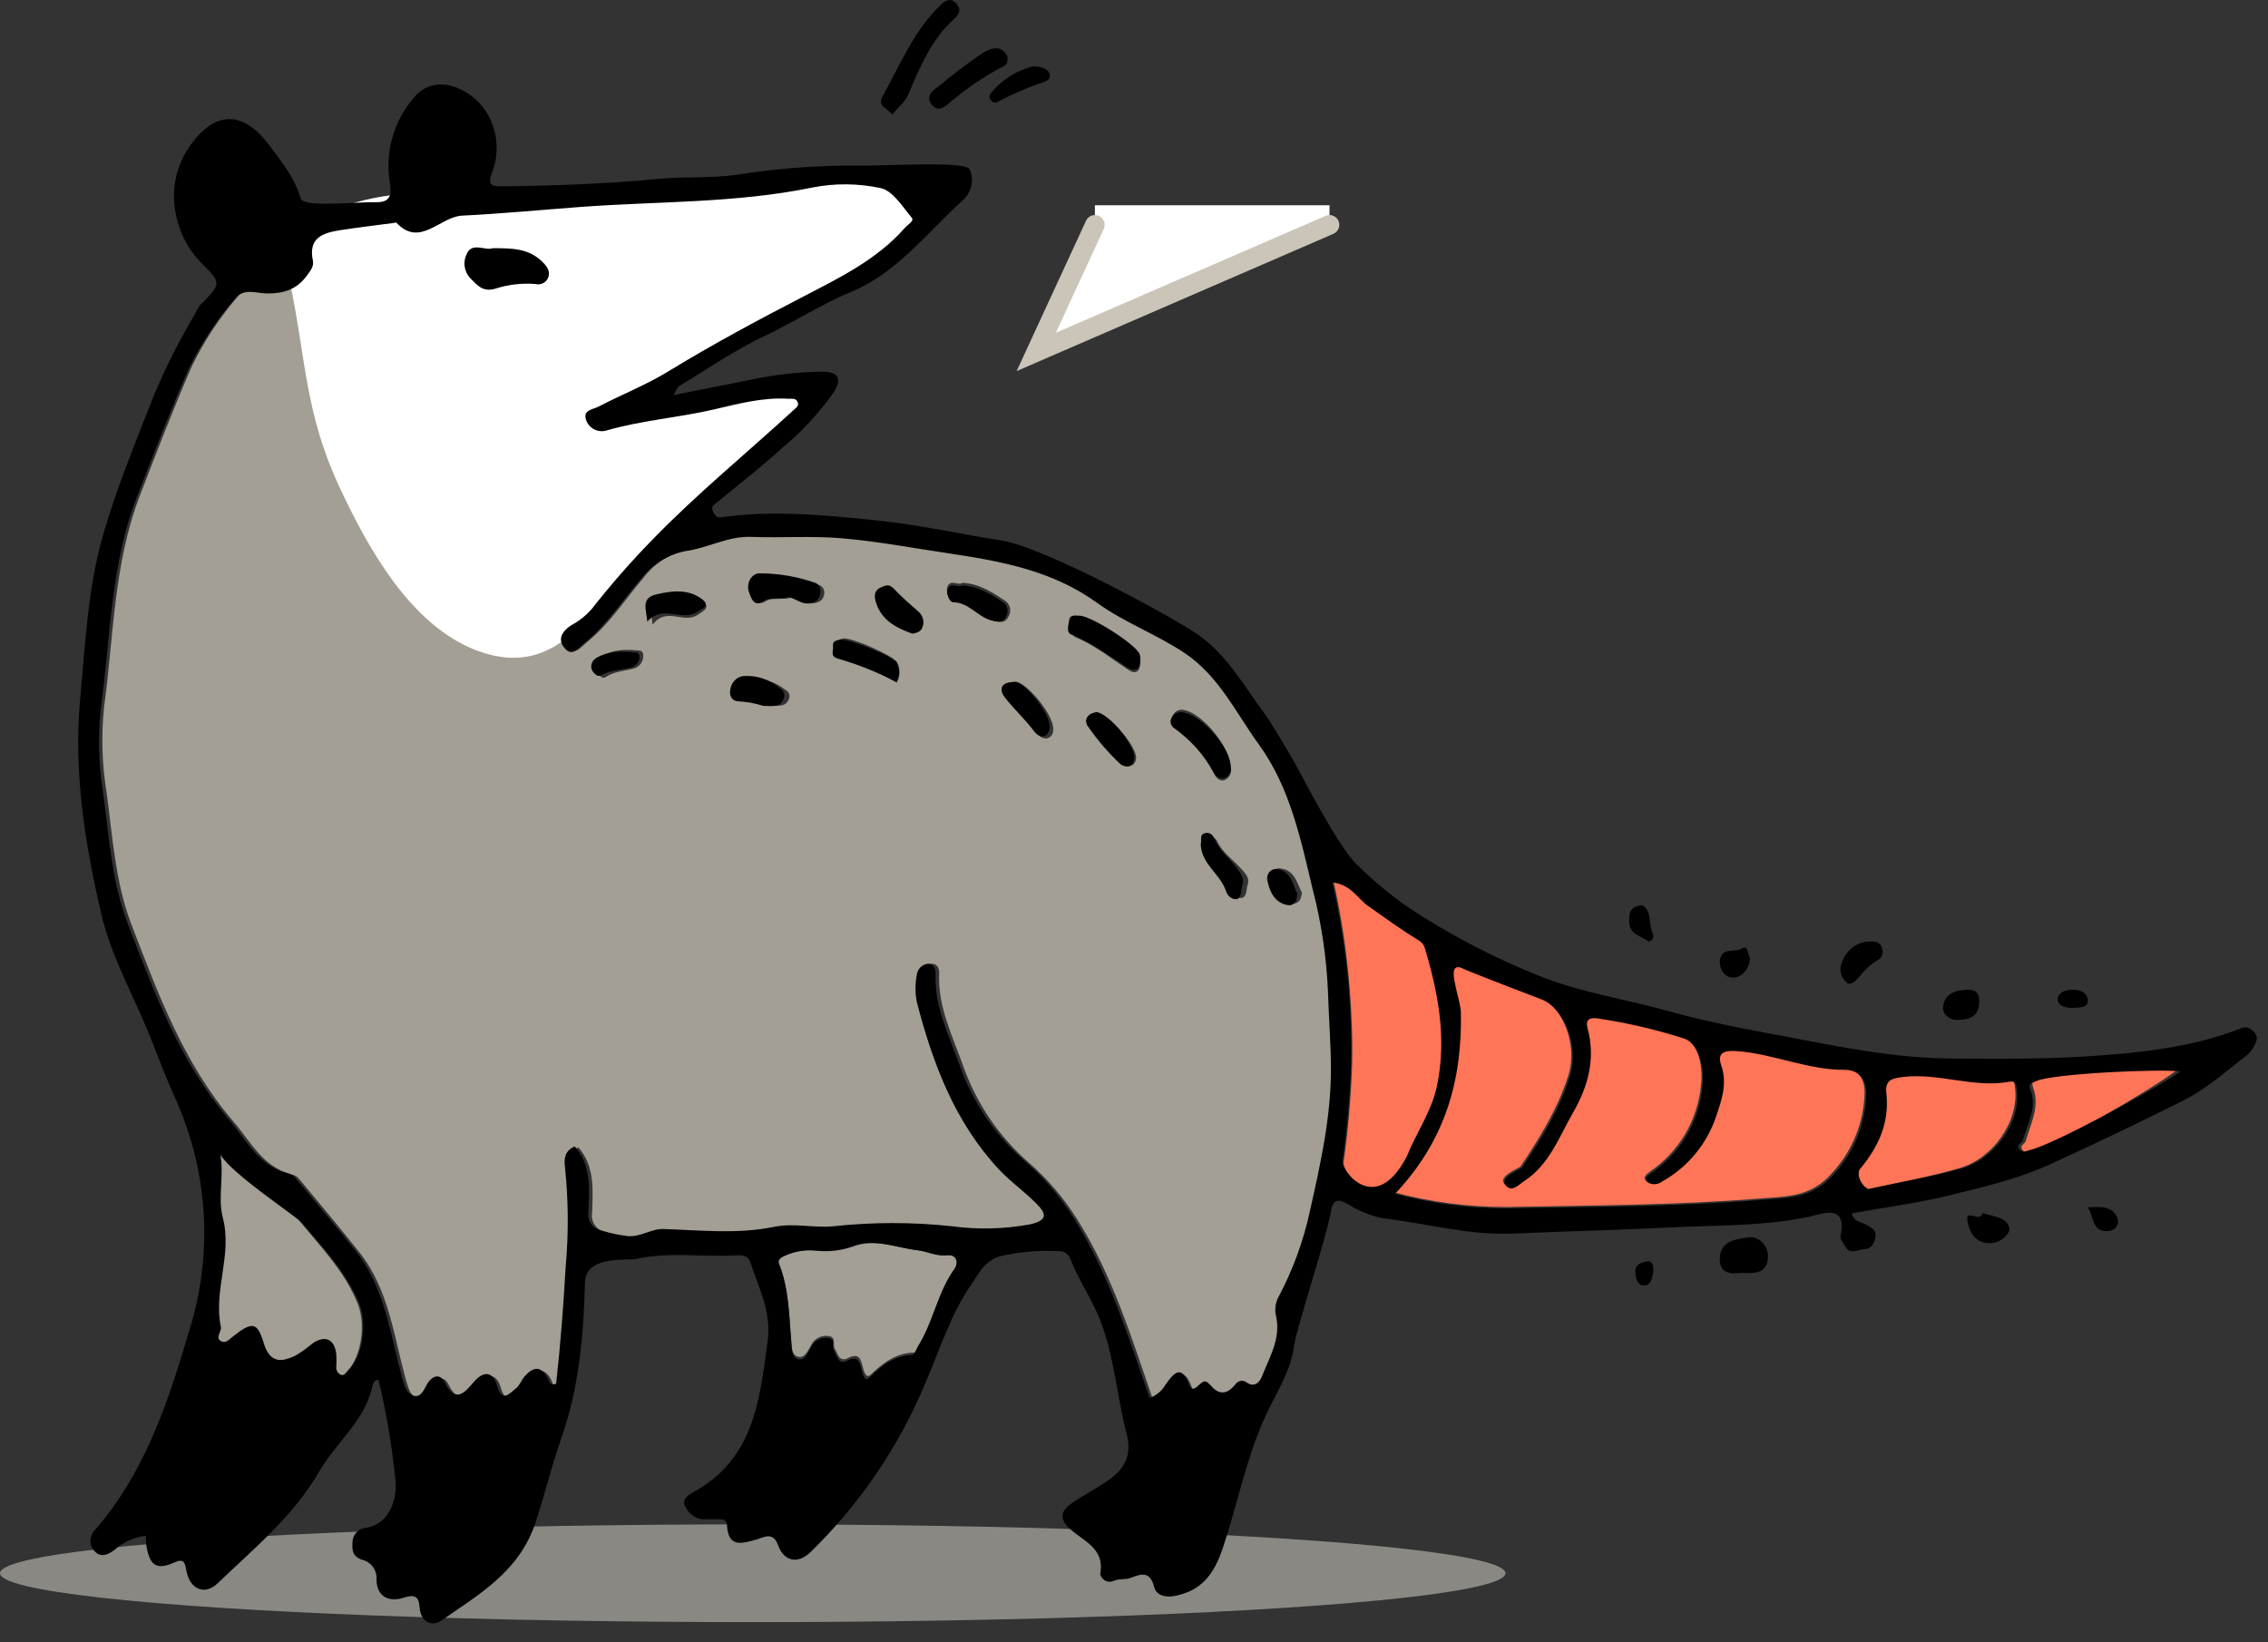 <svg width="116" height="84" viewBox="0 0 116 84" fill="none" xmlns="http://www.w3.org/2000/svg">
<rect x="0" y="0" width="116" height="84" fill="#333333" stroke="none"/>
<g id="Group 1">
<path id="Vector" d="M15.045 69.368C15.362 69.188 15.661 68.977 15.939 68.74C16.573 68.295 17.06 68.532 17.13 69.322C17.143 69.526 17.143 69.73 17.13 69.933C17.119 70.017 17.134 70.102 17.173 70.177C17.212 70.253 17.273 70.314 17.347 70.353C17.54 70.445 17.638 70.258 17.747 70.145C18.514 69.351 18.71 67.703 18.293 66.672C17.624 65.024 16.419 63.785 15.322 62.461C15.066 62.154 11.748 59.991 11.191 58.957C11.415 60.072 11.051 61.219 11.328 62.257C11.836 64.166 10.83 66.005 11.233 67.904C11.275 68.101 10.928 68.419 11.212 68.609C11.496 68.8 11.689 68.521 11.913 68.352C12.845 67.614 13.094 67.646 13.423 68.73C13.714 69.735 14.306 69.697 15.045 69.368Z" fill="#A49F95"/>
<ellipse id="Ellipse 1" opacity="0.5" cx="38.5" cy="80.467" rx="38.5" ry="2.5" fill="#E1DED5"/>
<path id="Vector_2" d="M69.155 54.469C69.098 56.142 68.952 57.812 68.718 59.469C68.652 59.968 70.404 62.36 72.009 59.211C72.488 57.986 73.267 56.904 73.54 55.573C74.047 53.096 73.614 50.736 72.897 48.393C72.829 48.241 72.713 48.117 72.568 48.039C71.698 47.505 70.876 46.899 70.05 46.301C69.501 45.901 69.169 45.169 68.204 45.066C68.602 46.853 68.877 48.666 69.026 50.491C69.134 51.818 69.187 53.138 69.155 54.469Z" fill="#FF7557"/>
<path id="Vector_3" d="M14.919 60.069C15.052 60.096 15.175 60.164 15.269 60.262C16.32 61.525 17.372 62.781 18.395 64.069C19.919 66.004 20.147 68.425 20.795 70.694C20.897 71.046 21.016 71.398 21.314 71.486C21.703 71.623 21.871 71.229 22.015 70.94C22.271 70.469 22.691 70.317 22.93 70.799C23.487 71.922 23.981 71.306 24.415 70.799C24.969 70.149 25.418 70.296 25.617 70.983C25.884 71.89 26.252 71.362 26.574 71.123C26.774 70.972 26.861 70.683 27.036 70.486C27.446 70.025 27.846 69.92 28.193 70.574C28.273 70.726 28.28 71.014 28.634 70.877C28.859 68.882 29.006 66.862 29.125 64.829C29.276 63.136 29.263 61.432 29.086 59.741C29.023 59.291 29.104 58.883 29.587 58.686C30.432 59.667 30.32 60.86 30.288 62.014C30.267 62.124 30.267 62.237 30.29 62.346C30.312 62.456 30.356 62.56 30.418 62.653C30.481 62.745 30.561 62.824 30.654 62.886C30.747 62.947 30.852 62.989 30.961 63.01C31.368 63.133 31.784 63.224 32.205 63.281C32.906 63.401 33.463 62.929 34.111 62.929C35.997 62.989 37.9 63.203 39.76 62.82C40.812 62.605 41.81 62.89 42.802 62.788C44.823 62.568 46.861 62.568 48.882 62.788C50.208 62.967 51.554 62.932 52.87 62.686C53.826 62.489 53.658 62.116 53.196 61.631C52.589 61.015 51.867 60.505 51.279 59.872C49.008 57.44 47.89 54.422 47.074 51.269C46.983 50.804 46.983 50.327 47.074 49.862C47.091 49.71 47.162 49.569 47.274 49.465C47.386 49.361 47.531 49.301 47.683 49.295C47.936 49.295 48.058 49.545 48.034 49.809C47.964 51.526 48.735 53.028 49.285 54.573C49.965 56.481 51.128 58.178 52.659 59.499C53.589 60.318 54.397 61.265 55.06 62.313C56.886 65.17 57.863 68.393 58.978 71.612C59.304 71.481 59.577 71.243 59.752 70.937C60.102 70.412 60.551 69.811 60.95 70.937C61.059 71.246 61.21 71.169 61.385 71.025C61.56 70.88 61.735 70.62 61.967 70.898C62.436 71.479 62.871 71.514 63.34 70.898C63.403 70.816 63.495 70.761 63.598 70.746C63.7 70.732 63.804 70.759 63.887 70.821C64.329 71.137 64.588 70.757 64.679 70.514C65.064 69.529 65.646 68.587 65.404 67.436C65.32 67.108 65.358 66.759 65.513 66.458C66.256 65.058 66.801 63.561 67.132 62.011C67.672 59.615 68.204 57.222 68.204 54.749C68.204 53.408 68.089 52.068 68.054 50.734C67.976 48.943 67.71 47.164 67.258 45.429C66.641 42.892 66.116 40.274 64.553 38.09C63.368 36.429 62.499 34.515 60.698 33.326C59.272 32.372 57.625 31.767 56.269 30.778C53.938 29.083 51.307 28.622 48.605 28.214C46.811 27.943 45.024 27.605 43.219 27.45C41.681 27.316 40.118 27.45 38.572 27.376C37.377 27.331 36.354 27.953 35.205 28.108C34.306 28.287 33.503 28.787 32.945 29.515C31.981 30.638 31.192 31.904 30.015 32.851C29.71 33.097 29.43 33.554 29.03 33.093C28.631 32.633 28.932 32.2 29.36 31.922C29.758 31.711 30.114 31.428 30.411 31.088C31.375 29.852 32.404 28.67 33.495 27.545C35.773 25.167 38.317 23.077 40.734 20.86C40.857 20.748 41.022 20.628 40.941 20.445C40.861 20.262 40.675 20.294 40.468 20.28C39.161 20.192 37.896 20.54 36.677 20.825C34.851 21.251 32.976 21.384 31.171 21.909C30.958 21.974 30.727 21.951 30.53 21.845C30.333 21.74 30.186 21.56 30.12 21.346C29.973 20.85 30.453 20.846 30.779 20.674C31.97 20.051 33.232 19.541 34.364 18.851C36.617 17.472 38.919 16.227 41.274 15.006C43.114 14.049 44.989 13.116 46.404 11.519C46.555 11.35 46.916 11.15 46.779 10.981C46.303 10.407 45.805 9.573 45.188 9.454C44.034 9.206 42.842 9.196 41.684 9.426C37.773 10.235 33.8 10.129 29.857 10.421C27.835 10.573 25.799 10.773 23.791 10.868C22.653 10.925 21.64 12.543 20.417 11.22C20.417 11.22 20.357 11.238 20.322 11.241C19.394 11.364 18.465 11.473 17.543 11.618C16.622 11.762 15.914 12.015 16.163 13.187C16.226 13.472 16.051 13.676 15.865 13.936C15.329 14.678 14.674 14.872 13.822 14.868C13.282 14.868 12.634 14.58 12.207 15.111C11.251 16.209 10.445 17.428 9.81 18.739C8.863 20.906 8.015 23.116 7.164 25.322C5.804 28.84 5.822 32.531 5.324 36.154C5.171 37.626 5.215 39.111 5.457 40.57C5.762 42.832 5.902 45.144 6.719 47.279C8.075 50.798 9.382 54.379 11.916 57.338C12.82 58.373 13.415 59.675 14.919 60.069ZM65.534 44.426C66.235 44.532 66.337 45.179 66.585 45.654C66.568 46.006 66.403 46.249 66.102 46.21C65.443 46.129 65.117 45.64 64.991 45.045C64.962 44.966 64.954 44.881 64.969 44.798C64.985 44.715 65.022 44.638 65.077 44.574C65.132 44.511 65.204 44.464 65.284 44.438C65.363 44.411 65.449 44.407 65.531 44.426H65.534ZM63.551 44.507C63.74 44.729 63.926 44.947 63.81 45.27C63.726 45.51 63.792 45.89 63.477 45.932C63.35 45.936 63.225 45.898 63.122 45.824C63.018 45.751 62.941 45.645 62.902 45.524C62.569 44.711 61.585 44.296 61.518 43.346C61.585 43.124 61.438 42.871 61.732 42.804C61.829 42.772 61.934 42.775 62.028 42.814C62.123 42.853 62.2 42.924 62.247 43.015C62.534 43.645 63.12 44.004 63.547 44.507H63.551ZM60.001 36.556C60.059 36.453 60.152 36.375 60.261 36.333C60.371 36.291 60.492 36.289 60.604 36.327C61.55 36.531 62.955 38.273 62.948 39.265C62.98 39.392 62.966 39.526 62.907 39.643C62.849 39.76 62.75 39.852 62.629 39.901C62.359 39.996 62.17 39.74 62.079 39.55C61.602 38.623 60.929 37.812 60.106 37.175C60.011 37.106 59.946 37.003 59.927 36.887C59.907 36.771 59.934 36.652 60.001 36.556ZM57.376 39.057C56.782 38.506 56.245 37.896 55.775 37.235C55.505 36.848 55.799 36.556 56.195 36.51C56.787 36.545 58.172 38.244 58.108 38.783C58.045 39.321 57.548 39.215 57.369 39.057H57.376ZM54.923 31.862C54.958 31.584 55.214 31.648 55.4 31.644C55.946 31.644 58.133 33.104 58.294 33.6C58.315 33.684 58.325 33.77 58.326 33.857C58.326 34.35 58.094 34.518 57.716 34.265C56.837 33.685 56.017 33.016 55.032 32.601C54.745 32.492 54.874 32.115 54.906 31.88L54.923 31.862ZM53.872 37.425C53.711 37.938 53.248 37.797 53.041 37.527C52.537 36.865 51.913 36.32 51.401 35.676C51.163 35.377 51.051 34.891 51.952 34.87C52.467 34.849 54.072 36.724 53.851 37.425H53.872ZM48.437 30.064C48.574 29.561 49.026 29.987 49.218 29.807C50.112 29.853 50.764 30.303 51.419 30.733C51.544 30.822 51.63 30.956 51.659 31.108C51.688 31.259 51.659 31.416 51.577 31.545C51.426 31.873 51.16 31.841 50.82 31.753C50.052 31.559 49.6 30.743 48.717 30.74C48.602 30.743 48.374 30.335 48.437 30.064ZM45.038 30.191C45.311 30.071 45.483 30.008 45.739 30.247C46.138 30.638 46.58 30.983 47.011 31.341C47.113 31.43 47.185 31.549 47.216 31.681C47.247 31.813 47.235 31.952 47.182 32.077C47.112 32.305 46.856 32.337 46.685 32.372C45.833 32.098 45.104 31.732 44.82 30.863C44.757 30.648 44.684 30.349 45.052 30.187L45.038 30.191ZM42.778 33.006C42.746 32.742 42.932 32.692 43.156 32.654C43.584 32.611 45.711 33.537 45.896 33.889C45.973 34.05 46.011 34.227 46.007 34.405C46.003 34.584 45.956 34.759 45.872 34.916C44.965 34.396 44.005 33.976 43.009 33.663C42.634 33.523 42.83 33.22 42.791 32.988L42.778 33.006ZM38.923 29.487C39.938 29.485 40.948 29.635 41.919 29.93C42.013 29.972 42.089 30.047 42.13 30.142C42.172 30.236 42.176 30.343 42.143 30.441C42.07 30.75 41.845 30.831 41.547 30.859C41.039 30.909 40.608 30.448 40.297 30.61C39.788 30.655 39.438 30.588 39.203 30.729C38.709 31.025 38.541 30.729 38.397 30.377C38.347 30.283 38.322 30.177 38.325 30.071C38.327 29.964 38.357 29.86 38.411 29.768C38.465 29.676 38.542 29.6 38.634 29.546C38.726 29.493 38.831 29.464 38.937 29.463L38.923 29.487ZM38.275 34.694C38.967 34.651 39.651 34.866 40.195 35.3C40.239 35.323 40.277 35.355 40.308 35.395C40.338 35.434 40.36 35.48 40.372 35.529C40.383 35.577 40.385 35.628 40.375 35.677C40.366 35.726 40.346 35.772 40.318 35.813C40.16 36.147 39.834 36.112 39.287 36.091C38.859 35.966 38.418 35.894 37.973 35.877C37.914 35.878 37.854 35.867 37.8 35.843C37.745 35.819 37.696 35.783 37.657 35.738C37.618 35.693 37.589 35.64 37.573 35.582C37.557 35.525 37.553 35.464 37.563 35.405C37.574 35.22 37.653 35.045 37.784 34.913C37.915 34.782 38.09 34.704 38.275 34.694ZM33.793 30.472C34.493 30.272 35.247 30.17 35.895 30.687C36.351 31.056 36.06 31.204 35.681 31.451C34.953 31.929 34.101 31.011 33.379 31.947C33.302 31.225 33.116 30.666 33.782 30.472H33.793ZM30.737 33.607C31.322 33.192 32.026 33.203 32.717 33.28C32.874 33.28 32.903 33.438 32.899 33.583C32.893 33.718 32.847 33.848 32.765 33.955C32.684 34.063 32.572 34.143 32.444 34.184C31.946 34.325 31.417 34.328 30.961 34.642C30.821 34.737 30.656 34.561 30.565 34.42C30.488 34.289 30.462 34.134 30.493 33.985C30.523 33.836 30.608 33.704 30.73 33.614L30.737 33.607ZM24.079 12.849C24.335 12.275 24.969 12.729 25.326 12.589C26.262 12.589 27.078 12.589 27.751 13.292C27.997 13.549 28.102 13.75 28.028 14.042C27.988 14.171 27.899 14.279 27.781 14.345C27.663 14.41 27.524 14.428 27.394 14.394C26.736 14.339 26.075 14.419 25.449 14.629C24.818 14.812 24.545 14.404 24.212 14.063C24.076 13.896 23.991 13.693 23.968 13.479C23.945 13.264 23.985 13.048 24.082 12.856L24.079 12.849Z" fill="#A49F95"/>
<path id="Vector_4" d="M14.804 14.321C15.654 18.295 15.576 21.067 17.34 24.862C18.776 27.951 20.988 32.026 24.449 33.295C28.612 34.82 30.351 31.032 32.74 28.436C35.128 25.839 37.926 23.727 40.385 21.292C41.09 20.59 41.69 20.196 41.817 19.279C40.406 19.149 39.062 20.041 37.619 20.182C35.855 20.354 34.14 19.95 32.535 20.667C35.192 19.448 37.742 17.754 40.261 16.25C41.99 15.217 47.275 13.088 47.511 10.822C47.864 7.393 40.134 8.991 38.092 9.17C34.412 9.494 30.616 9.3 26.802 9.638C23.511 9.929 15.848 9.1 15.044 13.151L14.804 14.321Z" fill="white"/>
<path id="Vector_5" d="M48.519 64.206C47.99 64.264 47.529 64.015 47.036 63.957C45.914 63.834 44.782 63.333 43.66 63.749C43.06 63.963 42.415 64.04 41.778 63.974C41.295 63.919 40.804 63.977 40.349 64.141C40.103 64.24 39.71 64.346 39.828 64.636C40.36 65.926 40.346 67.278 40.471 68.622C40.492 68.854 40.471 69.376 40.896 69.404C41.185 69.424 41.328 69.062 41.485 68.8C41.556 68.65 41.673 68.524 41.82 68.44C41.968 68.355 42.139 68.315 42.31 68.325C42.835 68.363 42.557 68.776 42.696 68.984C42.835 69.192 42.896 69.667 43.328 69.482C43.928 69.168 44.011 69.482 44.121 69.892C44.171 70.069 44.268 70.557 44.532 70.308C45.179 69.704 45.815 69.202 46.768 69.178C46.879 69.178 46.979 68.871 47.083 68.711C47.865 67.51 48.083 66.063 48.958 64.892C49.154 64.616 49.126 64.138 48.519 64.206Z" fill="#A49F95"/>
<path id="Vector_6" d="M95.139 59.744C94.927 60.003 95.159 60.617 95.555 60.809C97.069 60.482 98.674 60.198 100.223 59.744C101.9 59.272 103.266 57.374 103.065 55.664C103.033 55.401 103.023 55.167 102.694 55.227C100.892 55.582 99.148 54.77 97.343 54.979C96.674 55.057 96.397 55.167 96.473 55.891C96.618 57.388 96.047 58.637 95.139 59.744Z" fill="#FF7557"/>
<path id="Vector_7" d="M103.976 58.871C104.994 58.634 109.816 55.878 111.418 54.683C110.573 54.522 105.028 54.785 104.261 55.202C104.044 55.319 103.857 55.275 104 55.666C104.339 56.62 103.85 57.493 103.613 58.356C103.568 58.52 103.249 58.586 103.47 58.849C103.643 59.05 103.786 58.915 103.976 58.871Z" fill="#FF7557"/>
<path id="Vector_8" d="M71.291 60.984C73.159 61.483 75.083 61.735 77.016 61.735C81.352 61.651 85.687 61.651 90.015 61.3C91.378 61.191 92.638 61.247 93.734 59.961C94.746 58.849 95.326 57.41 95.366 55.907C95.387 55.258 95.086 54.634 94.27 54.638C92.372 54.638 90.625 53.814 88.737 53.677C87.942 53.621 87.774 53.88 87.96 54.424C88.278 55.357 87.96 56.198 87.701 57.008C87.231 58.429 86.248 59.622 84.945 60.353C84.84 60.437 84.713 60.486 84.579 60.495C84.445 60.503 84.313 60.469 84.199 60.399C83.985 60.22 84.227 60.048 84.377 59.932C85.115 59.433 85.733 58.775 86.187 58.008C86.64 57.24 86.918 56.381 87 55.493C87.126 54.403 86.79 53.27 86.072 53.039C84.645 52.584 83.183 52.245 81.702 52.026C81.352 51.969 80.97 51.973 81.121 52.52C81.544 54.087 81.142 55.521 80.364 56.864C79.664 58.092 79.159 59.494 77.913 60.325C77.626 60.514 77.213 60.988 76.915 60.518C76.663 60.129 77.71 59.754 77.78 59.648C78.764 58.172 79.706 56.661 80.231 54.95C80.693 53.435 79.933 51.5 78.792 51.051C77.514 50.549 76.225 50.059 74.94 49.547C74.751 49.469 74.561 49.315 74.383 49.427C74.068 49.624 74.646 51.124 74.66 51.703C74.726 55.167 73.854 58.284 71.291 60.984Z" fill="#FF7557"/>
<path id="Vector_9" d="M16.324 75.269C17.158 73.826 18.568 72.747 19.009 71.066C19.069 70.835 19.066 70.597 19.36 70.569C19.755 72.234 20.042 73.924 20.219 75.626C20.349 76.652 19.921 77.976 18.698 78.144C18.512 78.165 18.341 78.254 18.218 78.394C18.094 78.534 18.027 78.714 18.028 78.9C18.003 79.285 18.028 79.6 18.498 79.772C18.726 79.821 18.928 79.95 19.068 80.136C19.208 80.322 19.275 80.552 19.258 80.784C19.258 81.649 19.875 81.964 20.636 81.723C21.222 81.537 21.418 81.635 21.464 82.234C21.516 82.934 22.07 83.236 22.568 82.889C24.489 81.551 26.547 80.403 27.385 77.888C27.862 76.459 28.206 74.992 28.703 73.577C29.619 70.986 29.85 68.296 29.92 65.582C29.955 64.181 32.15 64.483 32.532 64.395C34.194 64.017 35.87 64.3 37.535 64.213C37.886 64.195 38.236 64.16 38.376 64.563C38.8 65.876 39.467 67.056 39.26 68.604C38.85 71.641 38.559 74.614 35.484 76.309C35.263 76.431 34.86 76.659 35.035 77.009C35.106 77.198 35.229 77.363 35.388 77.487C35.548 77.611 35.739 77.688 35.94 77.709C36.206 77.709 36.476 77.709 36.746 77.709C36.942 77.709 37.167 77.71 37.181 77.986C37.237 79.166 37.917 78.963 38.702 78.739C39.053 78.638 39.54 78.312 39.793 79.026C40.087 79.863 40.802 80.01 41.437 79.404C43.953 76.962 45.948 74.036 47.302 70.804C48.049 69.091 48.593 67.277 49.665 65.715C50.065 65.13 50.367 64.483 51.145 64.255C52.117 64.027 53.117 63.939 54.114 63.992C54.248 63.978 54.382 64.008 54.495 64.08C54.608 64.151 54.694 64.258 54.739 64.385C55.215 65.575 55.966 66.622 56.393 67.848C57.017 69.634 57.144 71.518 57.62 73.322C57.911 74.425 57.522 75.115 56.719 75.689C56.106 76.13 55.419 76.466 54.798 76.9C54.353 77.212 54.125 77.601 54.63 78.109C55.331 78.809 56.527 79.135 56.271 80.504C56.286 80.578 56.317 80.647 56.363 80.707C56.409 80.767 56.468 80.816 56.536 80.85C56.603 80.883 56.678 80.901 56.753 80.902C56.829 80.903 56.904 80.886 56.972 80.854C57.231 80.735 57.575 80.809 57.845 80.7C58.42 80.469 58.827 80.381 59.037 81.183C59.135 81.562 59.545 81.73 60.089 81.628C61.491 81.355 62.108 80.472 62.543 79.177C63.282 76.978 63.714 74.68 64.671 72.541C65.214 71.322 66.014 70.198 66.192 68.818C66.312 67.907 67.826 63.39 68.079 61.923C68.184 61.313 68.475 61.331 68.913 61.572C69.463 61.923 70.071 62.172 70.708 62.308C72.931 62.56 75.112 63.194 77.369 63.096C80.087 62.977 82.807 62.91 85.524 62.777C87.877 62.661 90.236 62.721 92.568 62.224C93.199 62.091 94.492 61.523 94.135 63.229C94.103 63.383 94.282 63.579 94.384 63.758C94.643 64.213 95.043 63.894 95.365 63.891C95.688 63.887 95.849 63.625 95.916 63.302C95.996 62.907 95.723 62.802 95.46 62.644C95.197 62.486 94.808 62.504 94.72 62.056C96.396 61.755 98.058 61.541 99.678 61.145C101.431 60.721 103.184 60.305 104.814 59.573C107.11 58.522 109.372 57.437 111.643 56.302C112.87 55.682 113.835 54.81 114.883 54.001C115.065 53.855 115.211 53.669 115.311 53.458C115.451 53.182 115.51 53.003 115.255 52.758C115.174 52.653 115.056 52.581 114.925 52.557C114.795 52.533 114.659 52.559 114.546 52.628C111.927 53.627 109.154 53.886 106.402 54.05C104.26 54.176 102.093 54.152 99.934 54.141C96.908 54.141 93.974 53.518 91.064 52.965C89.135 52.614 87.207 52.236 85.3 51.707C83.07 51.084 80.76 50.755 78.6 49.862C76.321 48.943 74.139 47.8 72.086 46.451C71.12 45.783 70.215 45.031 69.383 44.203C68.331 43.177 66.385 39.255 66.007 38.638C65.558 37.91 65.148 37.153 64.646 36.46C63.594 35.024 62.729 33.455 61.203 32.412C59.969 31.571 53.448 27.989 51.201 27.642C49.097 27.313 46.994 26.837 44.862 26.619C42.173 26.346 39.509 26.073 36.799 26.469C36.602 26.497 36.29 26.01 36.501 25.835C37.672 24.861 38.885 23.937 40.007 22.911C40.998 22.088 41.878 21.141 42.626 20.092C43.092 19.37 42.889 19.006 42.036 19.01C40.845 19.027 39.658 19.16 38.492 19.405L34.457 20.204C34.604 19.955 34.639 19.805 34.734 19.749C36.199 18.866 37.615 17.882 39.155 17.161C40.634 16.46 42.002 15.564 43.516 14.937C45.897 13.953 47.411 11.89 49.252 10.237C49.466 10.045 49.615 9.791 49.678 9.511C49.741 9.23 49.715 8.937 49.602 8.672C49.413 8.196 45.097 8.514 43.621 8.469C41.625 8.468 39.632 8.628 37.661 8.945C36.325 9.12 34.99 9.026 33.664 9.152C31.01 9.4 28.349 9.502 25.688 9.53C25.222 9.53 24.903 9.53 25.148 8.871C25.359 8.352 25.441 7.789 25.386 7.231C25.331 6.672 25.141 6.136 24.833 5.667C24.153 4.599 22.291 3.619 21.159 5.005C20.644 5.603 20.268 6.307 20.059 7.067C19.85 7.827 19.812 8.624 19.949 9.4C20.051 10.052 19.9 10.36 19.206 10.342C18.28 10.318 15.525 10.63 15.384 10.157C15.076 9.106 14.417 8.287 13.789 7.45C12.418 5.615 10.984 5.657 9.708 7.474C8.25 9.554 8.958 12.111 10.297 13.449C11.349 14.499 11.332 14.499 10.217 15.627C10.136 15.735 10.07 15.852 10.02 15.977C9.199 17.352 8.476 18.783 7.857 20.26C6.939 22.613 5.967 24.942 5.27 27.372C4.488 30.086 4.365 32.909 4.106 35.69C3.755 39.377 4.32 43.044 5.158 46.647C5.585 48.528 6.448 50.209 7.219 51.939C7.819 53.28 8.288 54.677 8.891 56.015C10.628 59.754 10.921 64.001 9.715 67.942C8.625 71.623 7.447 75.297 4.835 78.28C4.695 78.429 4.621 78.627 4.626 78.831C4.632 79.035 4.719 79.229 4.867 79.369C5.175 79.667 5.512 79.531 5.848 79.278C6.297 78.875 6.861 78.62 7.461 78.55C7.461 78.763 7.461 78.963 7.507 79.156C7.671 80.094 8.046 80.308 8.909 79.919C9.47 79.663 9.459 79.996 9.547 80.403C9.747 81.317 10.494 81.593 11.121 80.991C12.99 79.201 15.002 77.555 16.324 75.269ZM48.81 64.906C47.951 66.104 47.737 67.592 46.969 68.825C46.868 68.993 46.77 69.301 46.661 69.305C45.725 69.333 45.097 69.844 44.466 70.464C44.207 70.719 44.115 70.219 44.063 70.037C43.958 69.634 43.874 69.298 43.285 69.616C42.86 69.805 42.818 69.357 42.664 69.105C42.51 68.853 42.801 68.468 42.285 68.429C42.117 68.419 41.949 68.46 41.804 68.546C41.66 68.633 41.545 68.762 41.476 68.916C41.321 69.186 41.178 69.553 40.897 69.536C40.487 69.508 40.501 68.972 40.48 68.734C40.357 67.358 40.371 65.967 39.849 64.644C39.733 64.35 40.119 64.241 40.361 64.136C40.807 63.967 41.289 63.908 41.763 63.964C42.389 64.032 43.021 63.953 43.611 63.733C44.712 63.306 45.823 63.821 46.924 63.947C47.411 64.003 47.863 64.262 48.379 64.202C48.985 64.132 49.013 64.623 48.81 64.906ZM103.454 58.326C103.699 57.482 104.204 56.666 103.853 55.749C103.709 55.377 103.902 55.419 104.123 55.304C104.916 54.905 110.641 54.653 111.514 54.807C109.859 55.948 104.877 58.592 103.829 58.82C103.632 58.862 103.478 58.995 103.306 58.799C103.078 58.547 103.408 58.484 103.454 58.326ZM97.367 55.08C99.194 54.873 100.961 55.665 102.78 55.325C103.113 55.262 103.131 55.493 103.156 55.756C103.359 57.444 101.981 59.317 100.281 59.783C98.7 60.217 97.094 60.483 95.558 60.834C95.159 60.651 94.924 60.046 95.138 59.783C96.056 58.687 96.635 57.458 96.48 55.99C96.403 55.276 96.666 55.164 97.367 55.08ZM74.452 49.505C74.631 49.393 74.803 49.547 75.01 49.624C76.286 50.139 77.573 50.625 78.866 51.126C80.013 51.574 80.77 53.511 80.307 55.02C79.785 56.729 78.845 58.239 77.853 59.713C77.783 59.815 76.735 60.189 76.987 60.581C77.296 61.051 77.688 60.581 77.986 60.389C79.245 59.559 79.739 58.158 80.441 56.932C81.219 55.591 81.622 54.162 81.198 52.593C81.047 52.047 81.447 52.04 81.78 52.1C83.261 52.323 84.722 52.665 86.148 53.122C86.849 53.367 87.2 54.498 87.077 55.574C86.995 56.461 86.717 57.318 86.263 58.085C85.809 58.852 85.19 59.508 84.451 60.007C84.301 60.112 84.059 60.298 84.272 60.473C84.386 60.543 84.519 60.577 84.653 60.568C84.787 60.56 84.915 60.511 85.019 60.427C86.325 59.697 87.309 58.505 87.778 57.086C88.052 56.278 88.357 55.434 88.038 54.505C87.852 53.959 88.02 53.703 88.816 53.76C90.702 53.896 92.452 54.73 94.356 54.719C95.169 54.719 95.474 55.339 95.453 55.987C95.412 57.488 94.832 58.925 93.819 60.035C92.718 61.32 91.46 61.261 90.096 61.373C85.763 61.723 81.422 61.723 77.082 61.807C75.147 61.808 73.22 61.556 71.35 61.058C73.916 58.361 74.789 55.248 74.719 51.781C74.708 51.21 74.13 49.711 74.445 49.515L74.452 49.505ZM70 46.353C70.831 46.945 71.655 47.544 72.524 48.072C72.67 48.149 72.786 48.273 72.854 48.423C73.555 50.744 74.007 53.08 73.499 55.528C73.225 56.845 72.447 57.916 71.963 59.128C70.354 62.245 68.601 59.877 68.664 59.384C68.898 57.743 69.045 56.092 69.102 54.435C69.134 53.119 69.081 51.812 68.983 50.496C68.829 48.691 68.549 46.9 68.145 45.134C69.109 45.236 69.442 45.975 69.993 46.36L70 46.353ZM6.542 47.263C5.722 45.145 5.585 42.84 5.28 40.585C5.043 39.135 5.003 37.659 5.161 36.197C5.659 32.59 5.641 28.92 7.002 25.415C7.854 23.219 8.702 21.02 9.649 18.863C10.285 17.558 11.091 16.344 12.047 15.252C12.475 14.72 13.123 15.007 13.663 15.01C14.511 15.01 15.171 14.821 15.707 14.082C15.896 13.823 16.058 13.617 16.005 13.336C15.752 12.17 16.51 11.911 17.386 11.775C18.263 11.638 19.237 11.523 20.166 11.4C20.198 11.4 20.247 11.365 20.261 11.379C21.481 12.692 22.494 11.081 23.637 11.029C25.646 10.931 27.683 10.735 29.706 10.584C33.654 10.29 37.626 10.398 41.539 9.593C42.697 9.364 43.89 9.374 45.045 9.621C45.662 9.754 46.16 10.57 46.636 11.141C46.777 11.305 46.412 11.491 46.261 11.677C44.859 13.263 42.969 14.194 41.129 15.147C38.786 16.359 36.469 17.598 34.215 18.975C33.082 19.675 31.82 20.169 30.628 20.789C30.302 20.957 29.822 20.964 29.969 21.457C30.035 21.671 30.182 21.849 30.379 21.954C30.576 22.059 30.807 22.082 31.021 22.018C32.826 21.496 34.702 21.363 36.529 20.939C37.749 20.656 39.014 20.312 40.322 20.396C40.532 20.396 40.708 20.361 40.795 20.561C40.883 20.761 40.711 20.859 40.589 20.974C38.169 23.195 35.624 25.275 33.345 27.628C32.254 28.747 31.224 29.924 30.26 31.154C29.963 31.493 29.607 31.774 29.208 31.984C28.784 32.261 28.476 32.685 28.879 33.151C29.282 33.616 29.559 33.151 29.864 32.909C31.028 31.967 31.831 30.706 32.795 29.589C33.354 28.864 34.157 28.366 35.056 28.188C36.206 28.034 37.233 27.411 38.425 27.46C39.975 27.519 41.535 27.4 43.074 27.533C44.88 27.688 46.668 28.027 48.463 28.293C51.163 28.7 53.795 29.158 56.13 30.846C57.487 31.83 59.135 32.433 60.562 33.382C62.346 34.565 63.216 36.474 64.418 38.123C65.982 40.298 66.522 42.904 67.125 45.428C67.577 47.156 67.844 48.926 67.921 50.709C67.959 52.037 68.072 53.371 68.072 54.705C68.072 57.157 67.535 59.548 66.999 61.933C66.667 63.477 66.122 64.966 65.379 66.36C65.224 66.66 65.186 67.006 65.27 67.333C65.516 68.478 64.92 69.434 64.545 70.397C64.45 70.639 64.194 71.017 63.752 70.702C63.669 70.64 63.565 70.614 63.463 70.628C63.361 70.643 63.268 70.697 63.205 70.779C62.736 71.385 62.304 71.346 61.831 70.779C61.607 70.502 61.424 70.762 61.249 70.905C61.074 71.049 60.923 71.126 60.814 70.818C60.415 69.707 59.98 70.306 59.615 70.818C59.433 71.135 59.145 71.377 58.802 71.504C57.676 68.3 56.698 65.092 54.882 62.248C54.219 61.205 53.41 60.262 52.481 59.447C50.949 58.133 49.785 56.443 49.105 54.544C48.554 53.007 47.783 51.511 47.853 49.802C47.853 49.54 47.744 49.295 47.502 49.291C47.35 49.297 47.205 49.357 47.093 49.46C46.981 49.564 46.91 49.704 46.892 49.855C46.802 50.318 46.802 50.793 46.892 51.256C47.713 54.407 48.834 57.395 51.099 59.818C51.688 60.448 52.411 60.953 53.017 61.569C53.48 62.038 53.648 62.409 52.691 62.62C51.375 62.864 50.028 62.899 48.701 62.721C46.68 62.502 44.64 62.502 42.618 62.721C41.626 62.819 40.617 62.539 39.575 62.753C37.71 63.134 35.81 62.921 33.924 62.861C33.275 62.84 32.718 63.327 32.017 63.211C31.595 63.155 31.179 63.064 30.772 62.942C30.662 62.921 30.558 62.879 30.465 62.818C30.372 62.757 30.291 62.678 30.229 62.586C30.166 62.494 30.123 62.39 30.1 62.281C30.078 62.172 30.078 62.06 30.099 61.951C30.141 60.802 30.257 59.618 29.398 58.638C28.914 58.83 28.833 59.237 28.896 59.688C29.073 61.371 29.086 63.067 28.935 64.752C28.819 66.773 28.668 68.787 28.444 70.772C28.093 70.909 28.093 70.621 28.002 70.471C27.652 69.823 27.256 69.928 26.845 70.383C26.67 70.579 26.582 70.867 26.383 71.017C26.064 71.259 25.681 71.784 25.425 70.877C25.226 70.194 24.78 70.047 24.223 70.695C23.788 71.206 23.294 71.823 22.736 70.695C22.498 70.215 22.077 70.366 21.821 70.835C21.667 71.122 21.499 71.514 21.12 71.378C20.826 71.276 20.703 70.947 20.601 70.59C19.967 68.335 19.725 65.922 18.2 63.996C17.183 62.711 16.121 61.464 15.072 60.207C14.978 60.109 14.855 60.041 14.722 60.014C13.221 59.636 12.618 58.326 11.717 57.272C9.207 54.337 7.899 50.786 6.542 47.27V47.263ZM13.491 68.699C13.158 67.61 12.909 67.592 11.98 68.324C11.766 68.492 11.549 68.755 11.279 68.58C11.009 68.405 11.345 68.076 11.3 67.879C10.897 66.009 11.899 64.188 11.395 62.276C11.121 61.247 11.486 60.109 11.258 59.002C11.815 60.014 15.136 62.175 15.391 62.479C16.489 63.796 17.695 65.025 18.364 66.657C18.782 67.68 18.582 69.315 17.817 70.103C17.709 70.215 17.611 70.397 17.418 70.31C17.343 70.271 17.282 70.21 17.243 70.136C17.204 70.061 17.189 69.976 17.201 69.893C17.213 69.691 17.213 69.489 17.201 69.287C17.127 68.503 16.643 68.268 16.008 68.709C15.736 68.948 15.441 69.16 15.129 69.343C14.396 69.686 13.803 69.725 13.491 68.702V68.699Z" fill="black"/>
<path id="Vector_10" d="M45.638 5.865C45.916 5.475 46.26 5.279 46.453 4.833C47.056 3.443 47.625 2.011 48.798 0.975C49.064 0.74 49.18 0.482 48.92 0.189C48.661 -0.103 48.408 -0.028 48.141 0.222C46.755 1.532 46.056 3.293 45.147 4.915C44.841 5.425 45.361 5.504 45.638 5.865Z" fill="black"/>
<path id="Vector_11" d="M47.677 5.379C48.035 5.792 48.41 5.379 48.646 5.186C49.432 4.529 50.277 3.953 51.171 3.467C51.342 3.374 51.582 3.345 51.528 2.899C51.264 2.312 50.731 2.402 50.248 2.721C49.49 3.234 48.757 3.787 48.053 4.377C47.749 4.611 47.277 4.9 47.677 5.379Z" fill="black"/>
<path id="Vector_12" d="M89.447 63.281C88.852 63.387 87.993 63.416 87.96 64.368C87.934 65.138 88.536 65.183 89.053 65.101C89.719 65.146 90.418 65.15 90.429 64.254C90.427 64.118 90.399 63.984 90.348 63.861C90.296 63.737 90.222 63.626 90.13 63.535C90.038 63.444 89.93 63.374 89.813 63.331C89.695 63.287 89.571 63.27 89.447 63.281Z" fill="black"/>
<path id="Vector_13" d="M50.682 5.128C50.846 5.348 51.023 5.213 51.184 5.128C51.791 4.814 52.419 4.538 53.064 4.302C53.324 4.224 53.826 4.129 53.666 3.729C53.577 3.506 53.16 3.365 52.797 3.401C52.022 3.609 51.328 4.033 50.805 4.62C50.668 4.787 50.517 4.915 50.682 5.128Z" fill="black"/>
<path id="Vector_14" d="M95.063 50.004C95.302 49.676 95.59 49.397 95.914 49.181C96.102 49.088 96.362 48.935 96.276 48.552C96.191 48.168 95.91 48.139 95.617 48.157C95.306 48.157 95.002 48.263 94.746 48.463C94.49 48.663 94.295 48.946 94.185 49.274C94.126 49.439 94.116 49.621 94.159 49.792C94.201 49.964 94.293 50.114 94.419 50.22C94.641 50.458 94.871 50.19 95.063 50.004Z" fill="black"/>
<path id="Vector_15" d="M100.228 52.155C100.871 52.155 101.232 51.884 101.232 51.212C101.232 50.761 101.011 50.605 100.617 50.624C100.031 50.647 99.439 50.807 99.382 51.514C99.348 51.964 99.844 52.224 100.228 52.155Z" fill="black"/>
<path id="Vector_16" d="M102.769 62.819C102.645 62.237 101.932 62.229 101.4 62.043C101.3 62.555 100.551 61.834 100.619 62.381C100.687 62.927 100.972 63.609 101.82 63.586C102.349 63.575 102.837 63.067 102.769 62.819Z" fill="black"/>
<path id="Vector_17" d="M88.625 50.005C88.847 50.007 89.062 49.904 89.225 49.719C89.389 49.534 89.488 49.28 89.503 49.009C89.402 48.835 89.399 48.313 89.107 48.503C88.725 48.752 88.064 48.404 87.961 49.135C87.955 49.246 87.967 49.358 87.998 49.463C88.028 49.568 88.076 49.664 88.138 49.746C88.201 49.827 88.276 49.892 88.359 49.937C88.443 49.982 88.534 50.005 88.625 50.005Z" fill="black"/>
<path id="Vector_18" d="M84.294 48.139C84.38 48.208 84.656 48.009 84.533 47.746C84.308 47.265 84.487 46.557 83.993 46.301C83.389 46.352 83.329 46.662 83.329 47.099C83.319 47.814 83.926 47.858 84.294 48.139Z" fill="black"/>
<path id="Vector_19" d="M108.289 62.288C108.043 61.688 107.479 61.708 106.788 61.757C107.125 62.291 106.987 63.019 107.819 62.967C107.905 62.963 107.99 62.941 108.065 62.901C108.14 62.862 108.203 62.806 108.249 62.74C108.295 62.673 108.323 62.597 108.33 62.518C108.337 62.439 108.323 62.36 108.289 62.288Z" fill="black"/>
<path id="Vector_20" d="M105.921 51.548C106.446 51.548 106.843 51.52 106.782 51.117C106.736 50.802 106.457 50.619 105.993 50.623C105.528 50.626 105.225 50.837 105.246 51.136C105.275 51.486 105.725 51.542 105.921 51.548Z" fill="black"/>
<path id="Vector_21" d="M84.111 65.747C84.485 65.73 84.488 65.322 84.564 65.072C84.564 64.758 84.544 64.457 84.206 64.522C83.947 64.569 83.619 64.68 83.639 65.052C83.658 65.369 83.734 65.764 84.111 65.747Z" fill="black"/>
<path id="Vector_22" d="M25.331 14.766C25.99 14.553 26.688 14.471 27.381 14.526C27.518 14.561 27.664 14.543 27.789 14.477C27.913 14.411 28.006 14.3 28.049 14.169C28.134 13.873 28.016 13.67 27.758 13.409C27.048 12.695 26.188 12.695 25.201 12.695C24.832 12.838 24.156 12.377 23.887 12.959C23.78 13.157 23.737 13.381 23.762 13.603C23.788 13.825 23.881 14.035 24.031 14.205C24.378 14.548 24.666 14.962 25.331 14.766Z" fill="black"/>
<path id="Vector_23" d="M62.059 39.471C62.151 39.643 62.34 39.887 62.616 39.801C62.739 39.755 62.839 39.669 62.898 39.559C62.958 39.449 62.972 39.323 62.94 39.204C62.94 38.273 61.519 36.637 60.564 36.449C60.452 36.413 60.329 36.415 60.218 36.454C60.106 36.493 60.013 36.567 59.954 36.663C59.919 36.708 59.894 36.759 59.881 36.813C59.868 36.867 59.866 36.923 59.877 36.978C59.887 37.033 59.909 37.085 59.941 37.132C59.973 37.178 60.015 37.219 60.064 37.25C60.895 37.847 61.576 38.605 62.059 39.471Z" fill="black"/>
<path id="Vector_24" d="M54.802 32.459C55.859 32.88 56.733 33.557 57.674 34.145C58.083 34.401 58.319 34.23 58.327 33.731C58.326 33.644 58.315 33.556 58.293 33.471C58.12 32.969 55.78 31.476 55.195 31.49C54.997 31.49 54.723 31.43 54.685 31.711C54.648 31.992 54.517 32.349 54.802 32.459Z" fill="black"/>
<path id="Vector_25" d="M39.1 30.717C39.324 30.563 39.666 30.634 40.158 30.583C40.463 30.401 40.877 30.918 41.369 30.863C41.657 30.832 41.874 30.741 41.946 30.393C41.978 30.284 41.973 30.164 41.933 30.058C41.893 29.952 41.82 29.868 41.729 29.821C40.788 29.489 39.811 29.322 38.828 29.324C38.73 29.331 38.634 29.366 38.55 29.425C38.466 29.485 38.395 29.569 38.345 29.668C38.295 29.767 38.267 29.879 38.263 29.994C38.259 30.109 38.28 30.223 38.323 30.326C38.459 30.725 38.622 31.049 39.1 30.717Z" fill="black"/>
<path id="Vector_26" d="M48.732 30.803C49.561 30.803 49.993 31.557 50.728 31.739C51.061 31.82 51.304 31.849 51.447 31.547C51.525 31.427 51.553 31.282 51.525 31.142C51.497 31.003 51.416 30.879 51.297 30.796C50.675 30.4 50.056 29.984 49.208 29.941C49.022 30.107 48.596 29.714 48.466 30.179C48.386 30.426 48.603 30.803 48.732 30.803Z" fill="black"/>
<path id="Vector_27" d="M51.385 35.65C51.859 36.267 52.435 36.79 52.907 37.425C53.098 37.685 53.528 37.819 53.677 37.327C53.882 36.652 52.393 34.857 51.895 34.88C51.056 34.897 51.163 35.363 51.385 35.65Z" fill="black"/>
<path id="Vector_28" d="M42.846 33.685C43.887 33.983 44.89 34.384 45.838 34.88C45.926 34.73 45.975 34.563 45.979 34.393C45.984 34.222 45.944 34.053 45.863 33.9C45.673 33.564 43.45 32.677 42.999 32.721C42.765 32.744 42.571 32.788 42.604 33.057C42.637 33.325 42.439 33.554 42.846 33.685Z" fill="black"/>
<path id="Vector_29" d="M62.09 42.848C62.047 42.75 61.975 42.673 61.887 42.631C61.799 42.59 61.702 42.586 61.612 42.621C61.339 42.693 61.472 42.966 61.413 43.205C61.475 44.229 62.389 44.676 62.698 45.552C62.734 45.683 62.806 45.797 62.902 45.876C62.998 45.955 63.114 45.996 63.232 45.992C63.521 45.947 63.459 45.537 63.541 45.279C63.648 44.93 63.476 44.695 63.3 44.456C62.903 43.914 62.36 43.527 62.09 42.848Z" fill="black"/>
<path id="Vector_30" d="M46.667 32.411C46.839 32.373 47.094 32.339 47.164 32.092C47.217 31.957 47.228 31.808 47.198 31.665C47.167 31.522 47.095 31.394 46.992 31.299C46.562 30.919 46.117 30.54 45.722 30.118C45.477 29.86 45.309 29.925 45.022 30.058C44.672 30.232 44.728 30.551 44.795 30.779C45.092 31.72 45.824 32.115 46.667 32.411Z" fill="black"/>
<path id="Vector_31" d="M56.083 36.423C55.683 36.471 55.375 36.787 55.658 37.172C56.133 37.856 56.675 38.487 57.276 39.056C57.442 39.22 57.948 39.369 58.016 38.772C58.083 38.176 56.681 36.46 56.083 36.423Z" fill="black"/>
<path id="Vector_32" d="M37.728 35.866C38.169 35.886 38.606 35.965 39.03 36.102C39.572 36.125 39.895 36.159 40.051 35.797C40.08 35.752 40.099 35.701 40.109 35.647C40.118 35.593 40.117 35.538 40.105 35.484C40.094 35.431 40.072 35.381 40.042 35.338C40.012 35.295 39.974 35.259 39.93 35.233C39.393 34.764 38.719 34.53 38.037 34.578C37.857 34.591 37.687 34.677 37.559 34.819C37.432 34.96 37.355 35.149 37.342 35.349C37.333 35.412 37.336 35.476 37.35 35.538C37.365 35.599 37.392 35.657 37.429 35.706C37.465 35.755 37.511 35.794 37.562 35.822C37.614 35.85 37.67 35.865 37.728 35.866Z" fill="black"/>
<path id="Vector_33" d="M35.618 31.325C36.029 31.093 36.344 30.953 35.85 30.605C35.162 30.12 34.356 30.216 33.57 30.402C32.783 30.588 33.045 31.109 33.106 31.793C33.893 30.91 34.828 31.777 35.618 31.325Z" fill="black"/>
<path id="Vector_34" d="M30.728 34.547C31.193 34.277 31.733 34.274 32.241 34.152C32.372 34.116 32.487 34.047 32.57 33.955C32.653 33.862 32.701 33.749 32.707 33.633C32.707 33.508 32.681 33.387 32.52 33.372C31.805 33.308 31.089 33.296 30.499 33.654C30.372 33.731 30.283 33.845 30.251 33.974C30.218 34.104 30.244 34.239 30.323 34.353C30.416 34.477 30.581 34.632 30.728 34.547Z" fill="black"/>
<path id="Vector_35" d="M65.895 46.297C66.18 46.337 66.335 46.091 66.352 45.726C66.127 45.241 66.021 44.573 65.359 44.464C65.281 44.442 65.199 44.444 65.122 44.469C65.045 44.495 64.976 44.542 64.922 44.608C64.868 44.673 64.832 44.753 64.817 44.839C64.801 44.925 64.808 45.014 64.836 45.097C64.965 45.711 65.273 46.217 65.895 46.297Z" fill="black"/>
<path id="Polygon 1" d="M53 18L56 11.5V10.5H68V11.5L53 18Z" fill="white"/>
<path id="Polygon 2" d="M56 11.5L53 18L68 11.5" stroke="#CAC5B8" stroke-linecap="round"/>
</g>
</svg>
